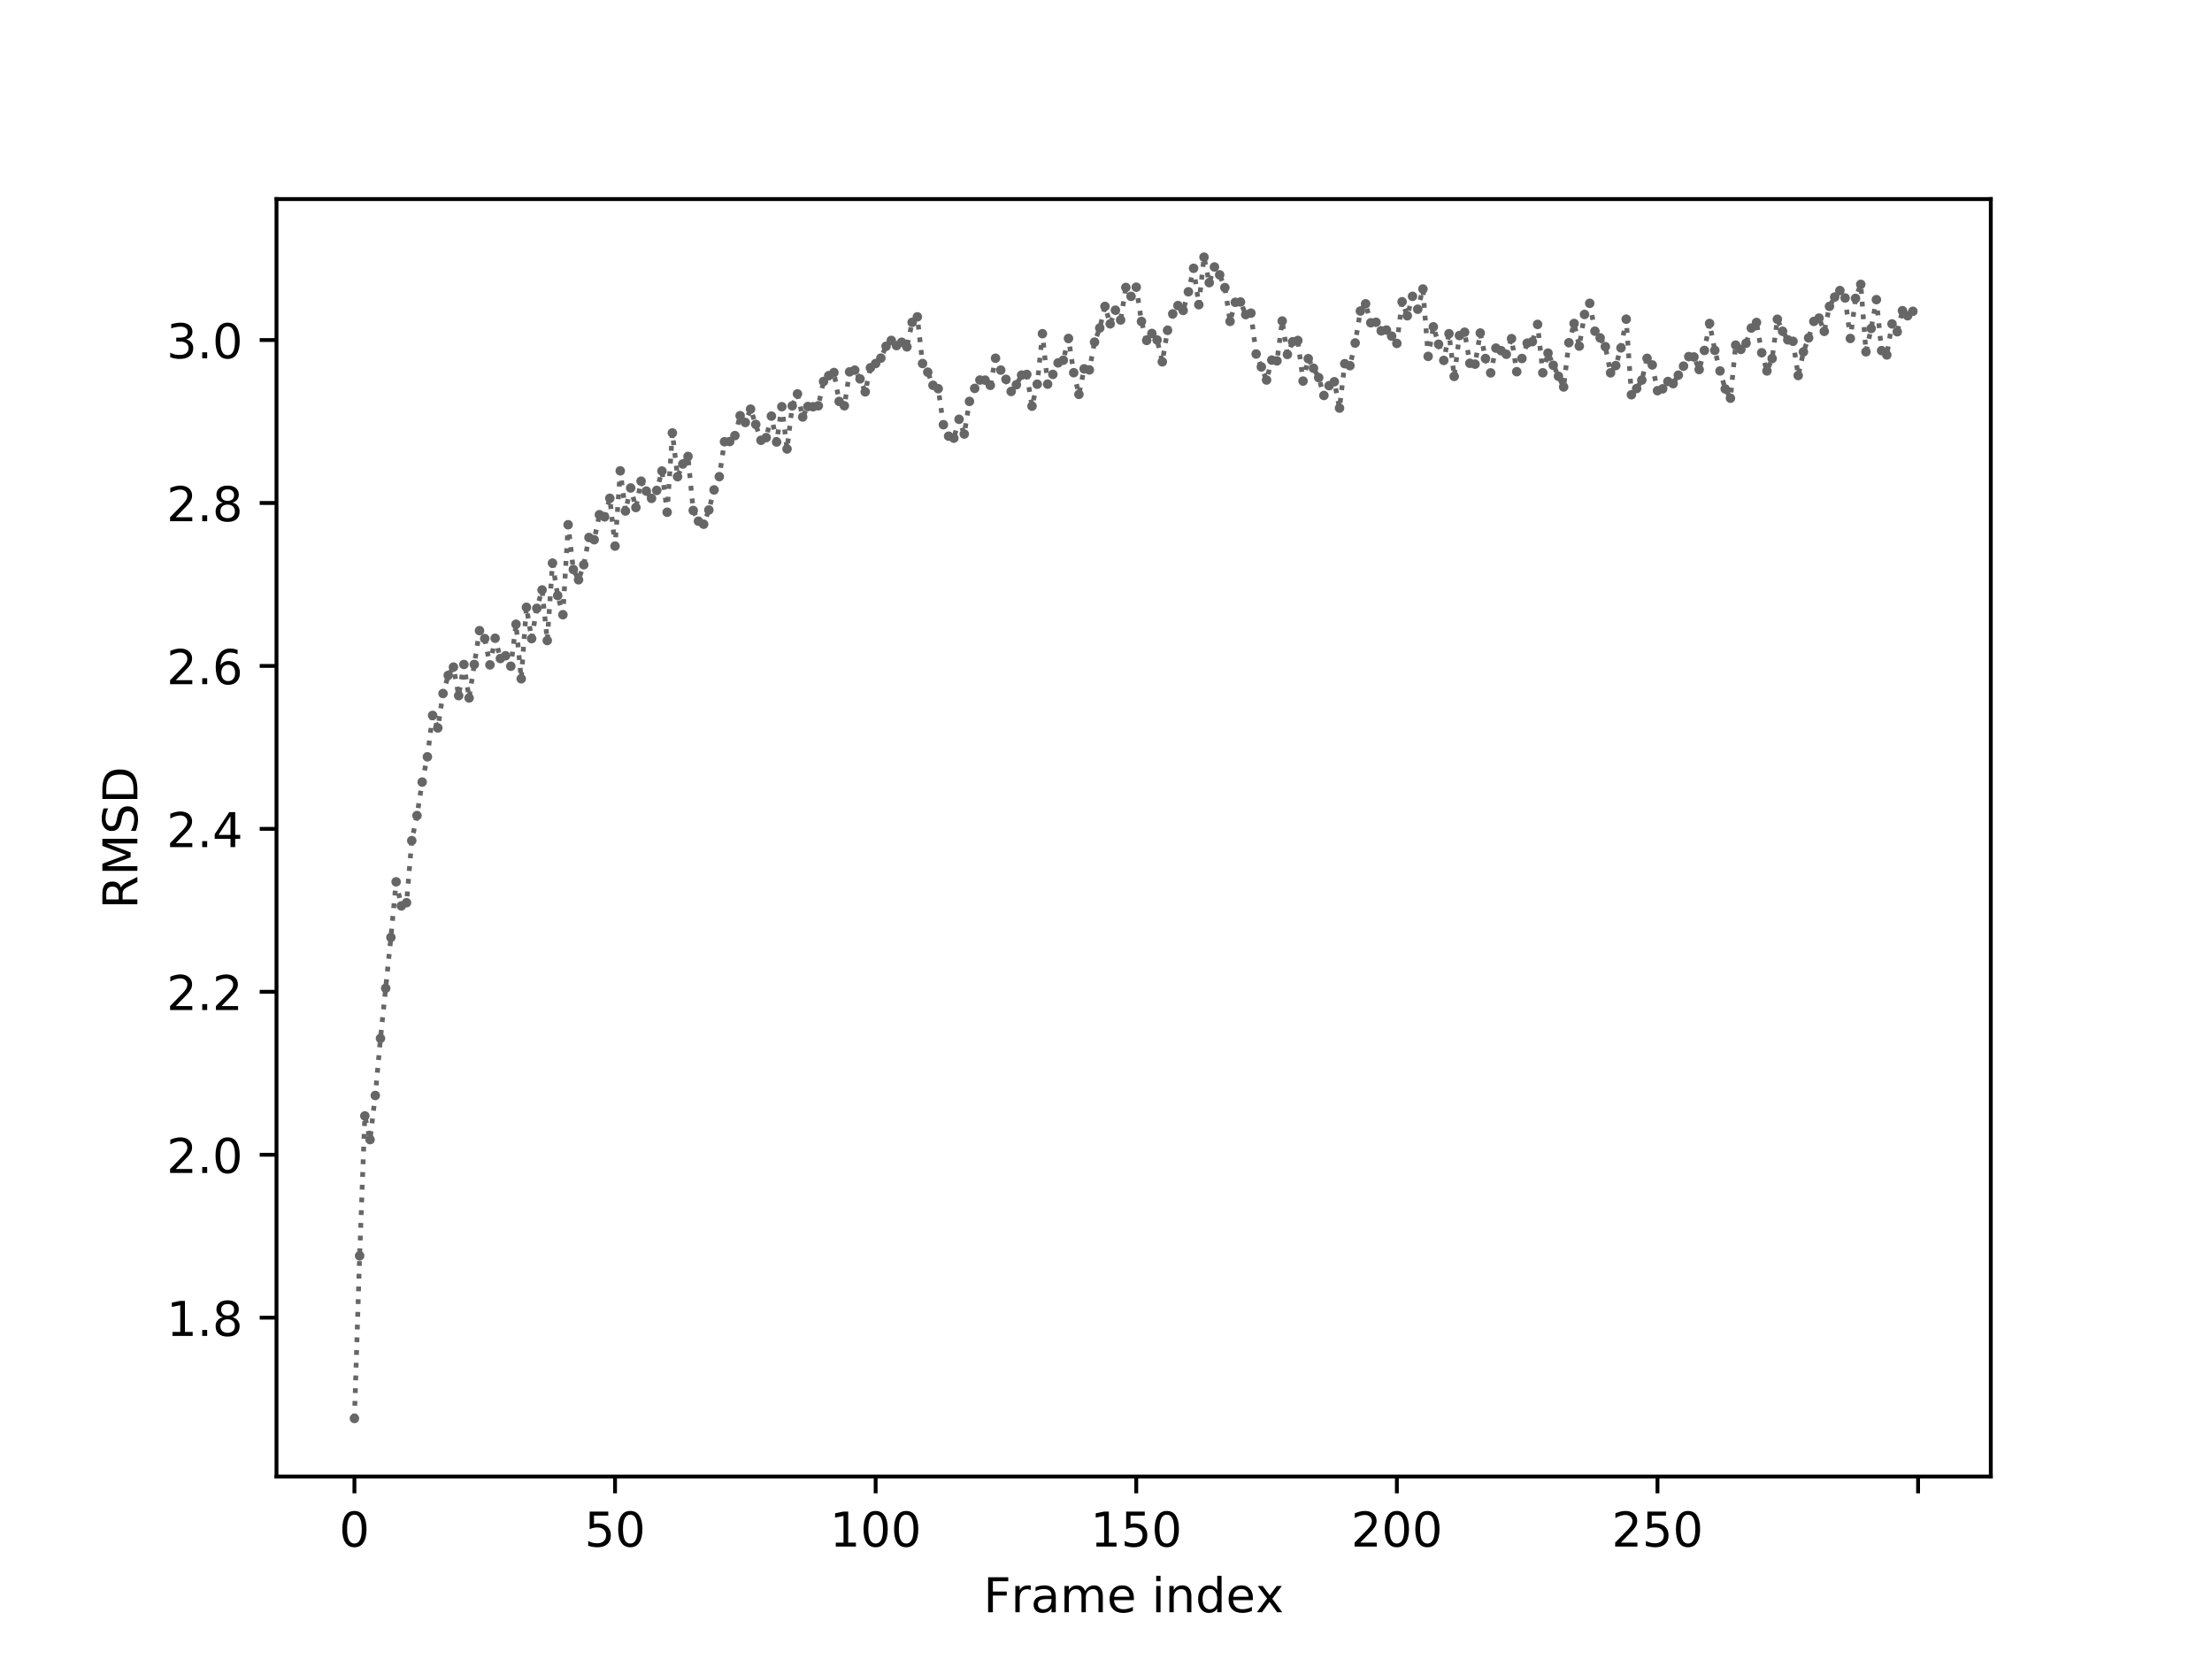 <?xml version="1.0" encoding="utf-8" standalone="no"?>
<!DOCTYPE svg PUBLIC "-//W3C//DTD SVG 1.1//EN"
  "http://www.w3.org/Graphics/SVG/1.1/DTD/svg11.dtd">
<!-- Created with matplotlib (http://matplotlib.org/) -->
<svg height="345.6pt" version="1.1" viewBox="0 0 460.8 345.6" width="460.8pt" xmlns="http://www.w3.org/2000/svg" xmlns:xlink="http://www.w3.org/1999/xlink">
 <defs>
  <style type="text/css">
*{stroke-linecap:butt;stroke-linejoin:round;}
  </style>
 </defs>
 <g id="figure_1">
  <g id="patch_1">
   <path d="M 0 345.6 
L 460.8 345.6 
L 460.8 0 
L 0 0 
z
" style="fill:#ffffff;"/>
  </g>
  <g id="axes_1">
   <g id="patch_2">
    <path d="M 57.6 307.584 
L 414.72 307.584 
L 414.72 41.472 
L 57.6 41.472 
z
" style="fill:#ffffff;"/>
   </g>
   <g id="matplotlib.axis_1">
    <g id="xtick_1">
     <g id="line2d_1">
      <defs>
       <path d="M 0 0 
L 0 3.5 
" id="mbc2626685b" style="stroke:#000000;stroke-width:0.8;"/>
      </defs>
      <g>
       <use style="stroke:#000000;stroke-width:0.8;" x="73.833" xlink:href="#mbc2626685b" y="307.584"/>
      </g>
     </g>
     <g id="text_1">
      <!-- 0 -->
      <defs>
       <path d="M 31.781 66.406 
Q 24.172 66.406 20.328 58.906 
Q 16.5 51.422 16.5 36.375 
Q 16.5 21.391 20.328 13.891 
Q 24.172 6.391 31.781 6.391 
Q 39.453 6.391 43.281 13.891 
Q 47.125 21.391 47.125 36.375 
Q 47.125 51.422 43.281 58.906 
Q 39.453 66.406 31.781 66.406 
z
M 31.781 74.219 
Q 44.047 74.219 50.516 64.516 
Q 56.984 54.828 56.984 36.375 
Q 56.984 17.969 50.516 8.266 
Q 44.047 -1.422 31.781 -1.422 
Q 19.531 -1.422 13.062 8.266 
Q 6.594 17.969 6.594 36.375 
Q 6.594 54.828 13.062 64.516 
Q 19.531 74.219 31.781 74.219 
z
" id="DejaVuSans-30"/>
      </defs>
      <g transform="translate(70.651 322.182)scale(0.1 -0.1)">
       <use xlink:href="#DejaVuSans-30"/>
      </g>
     </g>
    </g>
    <g id="xtick_2">
     <g id="line2d_2">
      <g>
       <use style="stroke:#000000;stroke-width:0.8;" x="128.123" xlink:href="#mbc2626685b" y="307.584"/>
      </g>
     </g>
     <g id="text_2">
      <!-- 50 -->
      <defs>
       <path d="M 10.797 72.906 
L 49.516 72.906 
L 49.516 64.594 
L 19.828 64.594 
L 19.828 46.734 
Q 21.969 47.469 24.109 47.828 
Q 26.266 48.188 28.422 48.188 
Q 40.625 48.188 47.75 41.5 
Q 54.891 34.812 54.891 23.391 
Q 54.891 11.625 47.562 5.094 
Q 40.234 -1.422 26.906 -1.422 
Q 22.312 -1.422 17.547 -0.641 
Q 12.797 0.141 7.719 1.703 
L 7.719 11.625 
Q 12.109 9.234 16.797 8.062 
Q 21.484 6.891 26.703 6.891 
Q 35.156 6.891 40.078 11.328 
Q 45.016 15.766 45.016 23.391 
Q 45.016 31 40.078 35.438 
Q 35.156 39.891 26.703 39.891 
Q 22.75 39.891 18.812 39.016 
Q 14.891 38.141 10.797 36.281 
z
" id="DejaVuSans-35"/>
      </defs>
      <g transform="translate(121.76 322.182)scale(0.1 -0.1)">
       <use xlink:href="#DejaVuSans-35"/>
       <use x="63.623" xlink:href="#DejaVuSans-30"/>
      </g>
     </g>
    </g>
    <g id="xtick_3">
     <g id="line2d_3">
      <g>
       <use style="stroke:#000000;stroke-width:0.8;" x="182.413" xlink:href="#mbc2626685b" y="307.584"/>
      </g>
     </g>
     <g id="text_3">
      <!-- 100 -->
      <defs>
       <path d="M 12.406 8.297 
L 28.516 8.297 
L 28.516 63.922 
L 10.984 60.406 
L 10.984 69.391 
L 28.422 72.906 
L 38.281 72.906 
L 38.281 8.297 
L 54.391 8.297 
L 54.391 0 
L 12.406 0 
z
" id="DejaVuSans-31"/>
      </defs>
      <g transform="translate(172.869 322.182)scale(0.1 -0.1)">
       <use xlink:href="#DejaVuSans-31"/>
       <use x="63.623" xlink:href="#DejaVuSans-30"/>
       <use x="127.246" xlink:href="#DejaVuSans-30"/>
      </g>
     </g>
    </g>
    <g id="xtick_4">
     <g id="line2d_4">
      <g>
       <use style="stroke:#000000;stroke-width:0.8;" x="236.703" xlink:href="#mbc2626685b" y="307.584"/>
      </g>
     </g>
     <g id="text_4">
      <!-- 150 -->
      <g transform="translate(227.159 322.182)scale(0.1 -0.1)">
       <use xlink:href="#DejaVuSans-31"/>
       <use x="63.623" xlink:href="#DejaVuSans-35"/>
       <use x="127.246" xlink:href="#DejaVuSans-30"/>
      </g>
     </g>
    </g>
    <g id="xtick_5">
     <g id="line2d_5">
      <g>
       <use style="stroke:#000000;stroke-width:0.8;" x="290.993" xlink:href="#mbc2626685b" y="307.584"/>
      </g>
     </g>
     <g id="text_5">
      <!-- 200 -->
      <defs>
       <path d="M 19.188 8.297 
L 53.609 8.297 
L 53.609 0 
L 7.328 0 
L 7.328 8.297 
Q 12.938 14.109 22.625 23.891 
Q 32.328 33.688 34.812 36.531 
Q 39.547 41.844 41.422 45.531 
Q 43.312 49.219 43.312 52.781 
Q 43.312 58.594 39.234 62.25 
Q 35.156 65.922 28.609 65.922 
Q 23.969 65.922 18.812 64.312 
Q 13.672 62.703 7.812 59.422 
L 7.812 69.391 
Q 13.766 71.781 18.938 73 
Q 24.125 74.219 28.422 74.219 
Q 39.75 74.219 46.484 68.547 
Q 53.219 62.891 53.219 53.422 
Q 53.219 48.922 51.531 44.891 
Q 49.859 40.875 45.406 35.406 
Q 44.188 33.984 37.641 27.219 
Q 31.109 20.453 19.188 8.297 
z
" id="DejaVuSans-32"/>
      </defs>
      <g transform="translate(281.449 322.182)scale(0.1 -0.1)">
       <use xlink:href="#DejaVuSans-32"/>
       <use x="63.623" xlink:href="#DejaVuSans-30"/>
       <use x="127.246" xlink:href="#DejaVuSans-30"/>
      </g>
     </g>
    </g>
    <g id="xtick_6">
     <g id="line2d_6">
      <g>
       <use style="stroke:#000000;stroke-width:0.8;" x="345.283" xlink:href="#mbc2626685b" y="307.584"/>
      </g>
     </g>
     <g id="text_6">
      <!-- 250 -->
      <g transform="translate(335.739 322.182)scale(0.1 -0.1)">
       <use xlink:href="#DejaVuSans-32"/>
       <use x="63.623" xlink:href="#DejaVuSans-35"/>
       <use x="127.246" xlink:href="#DejaVuSans-30"/>
      </g>
     </g>
    </g>
    <g id="xtick_7">
     <g id="line2d_7">
      <g>
       <use style="stroke:#000000;stroke-width:0.8;" x="399.573" xlink:href="#mbc2626685b" y="307.584"/>
      </g>
     </g>
    </g>
    <g id="text_7">
     <!-- Frame index -->
     <defs>
      <path d="M 9.812 72.906 
L 51.703 72.906 
L 51.703 64.594 
L 19.672 64.594 
L 19.672 43.109 
L 48.578 43.109 
L 48.578 34.812 
L 19.672 34.812 
L 19.672 0 
L 9.812 0 
z
" id="DejaVuSans-46"/>
      <path d="M 41.109 46.297 
Q 39.594 47.172 37.812 47.578 
Q 36.031 48 33.891 48 
Q 26.266 48 22.188 43.047 
Q 18.109 38.094 18.109 28.812 
L 18.109 0 
L 9.078 0 
L 9.078 54.688 
L 18.109 54.688 
L 18.109 46.188 
Q 20.953 51.172 25.484 53.578 
Q 30.031 56 36.531 56 
Q 37.453 56 38.578 55.875 
Q 39.703 55.766 41.062 55.516 
z
" id="DejaVuSans-72"/>
      <path d="M 34.281 27.484 
Q 23.391 27.484 19.188 25 
Q 14.984 22.516 14.984 16.5 
Q 14.984 11.719 18.141 8.906 
Q 21.297 6.109 26.703 6.109 
Q 34.188 6.109 38.703 11.406 
Q 43.219 16.703 43.219 25.484 
L 43.219 27.484 
z
M 52.203 31.203 
L 52.203 0 
L 43.219 0 
L 43.219 8.297 
Q 40.141 3.328 35.547 0.953 
Q 30.953 -1.422 24.312 -1.422 
Q 15.922 -1.422 10.953 3.297 
Q 6 8.016 6 15.922 
Q 6 25.141 12.172 29.828 
Q 18.359 34.516 30.609 34.516 
L 43.219 34.516 
L 43.219 35.406 
Q 43.219 41.609 39.141 45 
Q 35.062 48.391 27.688 48.391 
Q 23 48.391 18.547 47.266 
Q 14.109 46.141 10.016 43.891 
L 10.016 52.203 
Q 14.938 54.109 19.578 55.047 
Q 24.219 56 28.609 56 
Q 40.484 56 46.344 49.844 
Q 52.203 43.703 52.203 31.203 
z
" id="DejaVuSans-61"/>
      <path d="M 52 44.188 
Q 55.375 50.25 60.062 53.125 
Q 64.75 56 71.094 56 
Q 79.641 56 84.281 50.016 
Q 88.922 44.047 88.922 33.016 
L 88.922 0 
L 79.891 0 
L 79.891 32.719 
Q 79.891 40.578 77.094 44.375 
Q 74.312 48.188 68.609 48.188 
Q 61.625 48.188 57.562 43.547 
Q 53.516 38.922 53.516 30.906 
L 53.516 0 
L 44.484 0 
L 44.484 32.719 
Q 44.484 40.625 41.703 44.406 
Q 38.922 48.188 33.109 48.188 
Q 26.219 48.188 22.156 43.531 
Q 18.109 38.875 18.109 30.906 
L 18.109 0 
L 9.078 0 
L 9.078 54.688 
L 18.109 54.688 
L 18.109 46.188 
Q 21.188 51.219 25.484 53.609 
Q 29.781 56 35.688 56 
Q 41.656 56 45.828 52.969 
Q 50 49.953 52 44.188 
z
" id="DejaVuSans-6d"/>
      <path d="M 56.203 29.594 
L 56.203 25.203 
L 14.891 25.203 
Q 15.484 15.922 20.484 11.062 
Q 25.484 6.203 34.422 6.203 
Q 39.594 6.203 44.453 7.469 
Q 49.312 8.734 54.109 11.281 
L 54.109 2.781 
Q 49.266 0.734 44.188 -0.344 
Q 39.109 -1.422 33.891 -1.422 
Q 20.797 -1.422 13.156 6.188 
Q 5.516 13.812 5.516 26.812 
Q 5.516 40.234 12.766 48.109 
Q 20.016 56 32.328 56 
Q 43.359 56 49.781 48.891 
Q 56.203 41.797 56.203 29.594 
z
M 47.219 32.234 
Q 47.125 39.594 43.094 43.984 
Q 39.062 48.391 32.422 48.391 
Q 24.906 48.391 20.391 44.141 
Q 15.875 39.891 15.188 32.172 
z
" id="DejaVuSans-65"/>
      <path id="DejaVuSans-20"/>
      <path d="M 9.422 54.688 
L 18.406 54.688 
L 18.406 0 
L 9.422 0 
z
M 9.422 75.984 
L 18.406 75.984 
L 18.406 64.594 
L 9.422 64.594 
z
" id="DejaVuSans-69"/>
      <path d="M 54.891 33.016 
L 54.891 0 
L 45.906 0 
L 45.906 32.719 
Q 45.906 40.484 42.875 44.328 
Q 39.844 48.188 33.797 48.188 
Q 26.516 48.188 22.312 43.547 
Q 18.109 38.922 18.109 30.906 
L 18.109 0 
L 9.078 0 
L 9.078 54.688 
L 18.109 54.688 
L 18.109 46.188 
Q 21.344 51.125 25.703 53.562 
Q 30.078 56 35.797 56 
Q 45.219 56 50.047 50.172 
Q 54.891 44.344 54.891 33.016 
z
" id="DejaVuSans-6e"/>
      <path d="M 45.406 46.391 
L 45.406 75.984 
L 54.391 75.984 
L 54.391 0 
L 45.406 0 
L 45.406 8.203 
Q 42.578 3.328 38.25 0.953 
Q 33.938 -1.422 27.875 -1.422 
Q 17.969 -1.422 11.734 6.484 
Q 5.516 14.406 5.516 27.297 
Q 5.516 40.188 11.734 48.094 
Q 17.969 56 27.875 56 
Q 33.938 56 38.25 53.625 
Q 42.578 51.266 45.406 46.391 
z
M 14.797 27.297 
Q 14.797 17.391 18.875 11.75 
Q 22.953 6.109 30.078 6.109 
Q 37.203 6.109 41.297 11.75 
Q 45.406 17.391 45.406 27.297 
Q 45.406 37.203 41.297 42.844 
Q 37.203 48.484 30.078 48.484 
Q 22.953 48.484 18.875 42.844 
Q 14.797 37.203 14.797 27.297 
z
" id="DejaVuSans-64"/>
      <path d="M 54.891 54.688 
L 35.109 28.078 
L 55.906 0 
L 45.312 0 
L 29.391 21.484 
L 13.484 0 
L 2.875 0 
L 24.125 28.609 
L 4.688 54.688 
L 15.281 54.688 
L 29.781 35.203 
L 44.281 54.688 
z
" id="DejaVuSans-78"/>
     </defs>
     <g transform="translate(204.867 335.861)scale(0.1 -0.1)">
      <use xlink:href="#DejaVuSans-46"/>
      <use x="57.41" xlink:href="#DejaVuSans-72"/>
      <use x="98.523" xlink:href="#DejaVuSans-61"/>
      <use x="159.803" xlink:href="#DejaVuSans-6d"/>
      <use x="257.215" xlink:href="#DejaVuSans-65"/>
      <use x="318.738" xlink:href="#DejaVuSans-20"/>
      <use x="350.525" xlink:href="#DejaVuSans-69"/>
      <use x="378.309" xlink:href="#DejaVuSans-6e"/>
      <use x="441.688" xlink:href="#DejaVuSans-64"/>
      <use x="505.164" xlink:href="#DejaVuSans-65"/>
      <use x="566.672" xlink:href="#DejaVuSans-78"/>
     </g>
    </g>
   </g>
   <g id="matplotlib.axis_2">
    <g id="ytick_1">
     <g id="line2d_8">
      <defs>
       <path d="M 0 0 
L -3.5 0 
" id="m5f4b22af5b" style="stroke:#000000;stroke-width:0.8;"/>
      </defs>
      <g>
       <use style="stroke:#000000;stroke-width:0.8;" x="57.6" xlink:href="#m5f4b22af5b" y="274.496"/>
      </g>
     </g>
     <g id="text_8">
      <!-- 1.8 -->
      <defs>
       <path d="M 10.688 12.406 
L 21 12.406 
L 21 0 
L 10.688 0 
z
" id="DejaVuSans-2e"/>
       <path d="M 31.781 34.625 
Q 24.75 34.625 20.719 30.859 
Q 16.703 27.094 16.703 20.516 
Q 16.703 13.922 20.719 10.156 
Q 24.75 6.391 31.781 6.391 
Q 38.812 6.391 42.859 10.172 
Q 46.922 13.969 46.922 20.516 
Q 46.922 27.094 42.891 30.859 
Q 38.875 34.625 31.781 34.625 
z
M 21.922 38.812 
Q 15.578 40.375 12.031 44.719 
Q 8.5 49.078 8.5 55.328 
Q 8.5 64.062 14.719 69.141 
Q 20.953 74.219 31.781 74.219 
Q 42.672 74.219 48.875 69.141 
Q 55.078 64.062 55.078 55.328 
Q 55.078 49.078 51.531 44.719 
Q 48 40.375 41.703 38.812 
Q 48.828 37.156 52.797 32.312 
Q 56.781 27.484 56.781 20.516 
Q 56.781 9.906 50.312 4.234 
Q 43.844 -1.422 31.781 -1.422 
Q 19.734 -1.422 13.25 4.234 
Q 6.781 9.906 6.781 20.516 
Q 6.781 27.484 10.781 32.312 
Q 14.797 37.156 21.922 38.812 
z
M 18.312 54.391 
Q 18.312 48.734 21.844 45.562 
Q 25.391 42.391 31.781 42.391 
Q 38.141 42.391 41.719 45.562 
Q 45.312 48.734 45.312 54.391 
Q 45.312 60.062 41.719 63.234 
Q 38.141 66.406 31.781 66.406 
Q 25.391 66.406 21.844 63.234 
Q 18.312 60.062 18.312 54.391 
z
" id="DejaVuSans-38"/>
      </defs>
      <g transform="translate(34.697 278.295)scale(0.1 -0.1)">
       <use xlink:href="#DejaVuSans-31"/>
       <use x="63.623" xlink:href="#DejaVuSans-2e"/>
       <use x="95.41" xlink:href="#DejaVuSans-38"/>
      </g>
     </g>
    </g>
    <g id="ytick_2">
     <g id="line2d_9">
      <g>
       <use style="stroke:#000000;stroke-width:0.8;" x="57.6" xlink:href="#m5f4b22af5b" y="240.553"/>
      </g>
     </g>
     <g id="text_9">
      <!-- 2.0 -->
      <g transform="translate(34.697 244.352)scale(0.1 -0.1)">
       <use xlink:href="#DejaVuSans-32"/>
       <use x="63.623" xlink:href="#DejaVuSans-2e"/>
       <use x="95.41" xlink:href="#DejaVuSans-30"/>
      </g>
     </g>
    </g>
    <g id="ytick_3">
     <g id="line2d_10">
      <g>
       <use style="stroke:#000000;stroke-width:0.8;" x="57.6" xlink:href="#m5f4b22af5b" y="206.61"/>
      </g>
     </g>
     <g id="text_10">
      <!-- 2.2 -->
      <g transform="translate(34.697 210.409)scale(0.1 -0.1)">
       <use xlink:href="#DejaVuSans-32"/>
       <use x="63.623" xlink:href="#DejaVuSans-2e"/>
       <use x="95.41" xlink:href="#DejaVuSans-32"/>
      </g>
     </g>
    </g>
    <g id="ytick_4">
     <g id="line2d_11">
      <g>
       <use style="stroke:#000000;stroke-width:0.8;" x="57.6" xlink:href="#m5f4b22af5b" y="172.667"/>
      </g>
     </g>
     <g id="text_11">
      <!-- 2.4 -->
      <defs>
       <path d="M 37.797 64.312 
L 12.891 25.391 
L 37.797 25.391 
z
M 35.203 72.906 
L 47.609 72.906 
L 47.609 25.391 
L 58.016 25.391 
L 58.016 17.188 
L 47.609 17.188 
L 47.609 0 
L 37.797 0 
L 37.797 17.188 
L 4.891 17.188 
L 4.891 26.703 
z
" id="DejaVuSans-34"/>
      </defs>
      <g transform="translate(34.697 176.466)scale(0.1 -0.1)">
       <use xlink:href="#DejaVuSans-32"/>
       <use x="63.623" xlink:href="#DejaVuSans-2e"/>
       <use x="95.41" xlink:href="#DejaVuSans-34"/>
      </g>
     </g>
    </g>
    <g id="ytick_5">
     <g id="line2d_12">
      <g>
       <use style="stroke:#000000;stroke-width:0.8;" x="57.6" xlink:href="#m5f4b22af5b" y="138.723"/>
      </g>
     </g>
     <g id="text_12">
      <!-- 2.6 -->
      <defs>
       <path d="M 33.016 40.375 
Q 26.375 40.375 22.484 35.828 
Q 18.609 31.297 18.609 23.391 
Q 18.609 15.531 22.484 10.953 
Q 26.375 6.391 33.016 6.391 
Q 39.656 6.391 43.531 10.953 
Q 47.406 15.531 47.406 23.391 
Q 47.406 31.297 43.531 35.828 
Q 39.656 40.375 33.016 40.375 
z
M 52.594 71.297 
L 52.594 62.312 
Q 48.875 64.062 45.094 64.984 
Q 41.312 65.922 37.594 65.922 
Q 27.828 65.922 22.672 59.328 
Q 17.531 52.734 16.797 39.406 
Q 19.672 43.656 24.016 45.922 
Q 28.375 48.188 33.594 48.188 
Q 44.578 48.188 50.953 41.516 
Q 57.328 34.859 57.328 23.391 
Q 57.328 12.156 50.688 5.359 
Q 44.047 -1.422 33.016 -1.422 
Q 20.359 -1.422 13.672 8.266 
Q 6.984 17.969 6.984 36.375 
Q 6.984 53.656 15.188 63.938 
Q 23.391 74.219 37.203 74.219 
Q 40.922 74.219 44.703 73.484 
Q 48.484 72.75 52.594 71.297 
z
" id="DejaVuSans-36"/>
      </defs>
      <g transform="translate(34.697 142.523)scale(0.1 -0.1)">
       <use xlink:href="#DejaVuSans-32"/>
       <use x="63.623" xlink:href="#DejaVuSans-2e"/>
       <use x="95.41" xlink:href="#DejaVuSans-36"/>
      </g>
     </g>
    </g>
    <g id="ytick_6">
     <g id="line2d_13">
      <g>
       <use style="stroke:#000000;stroke-width:0.8;" x="57.6" xlink:href="#m5f4b22af5b" y="104.78"/>
      </g>
     </g>
     <g id="text_13">
      <!-- 2.8 -->
      <g transform="translate(34.697 108.58)scale(0.1 -0.1)">
       <use xlink:href="#DejaVuSans-32"/>
       <use x="63.623" xlink:href="#DejaVuSans-2e"/>
       <use x="95.41" xlink:href="#DejaVuSans-38"/>
      </g>
     </g>
    </g>
    <g id="ytick_7">
     <g id="line2d_14">
      <g>
       <use style="stroke:#000000;stroke-width:0.8;" x="57.6" xlink:href="#m5f4b22af5b" y="70.837"/>
      </g>
     </g>
     <g id="text_14">
      <!-- 3.0 -->
      <defs>
       <path d="M 40.578 39.312 
Q 47.656 37.797 51.625 33 
Q 55.609 28.219 55.609 21.188 
Q 55.609 10.406 48.188 4.484 
Q 40.766 -1.422 27.094 -1.422 
Q 22.516 -1.422 17.656 -0.516 
Q 12.797 0.391 7.625 2.203 
L 7.625 11.719 
Q 11.719 9.328 16.594 8.109 
Q 21.484 6.891 26.812 6.891 
Q 36.078 6.891 40.938 10.547 
Q 45.797 14.203 45.797 21.188 
Q 45.797 27.641 41.281 31.266 
Q 36.766 34.906 28.719 34.906 
L 20.219 34.906 
L 20.219 43.016 
L 29.109 43.016 
Q 36.375 43.016 40.234 45.922 
Q 44.094 48.828 44.094 54.297 
Q 44.094 59.906 40.109 62.906 
Q 36.141 65.922 28.719 65.922 
Q 24.656 65.922 20.016 65.031 
Q 15.375 64.156 9.812 62.312 
L 9.812 71.094 
Q 15.438 72.656 20.344 73.438 
Q 25.25 74.219 29.594 74.219 
Q 40.828 74.219 47.359 69.109 
Q 53.906 64.016 53.906 55.328 
Q 53.906 49.266 50.438 45.094 
Q 46.969 40.922 40.578 39.312 
z
" id="DejaVuSans-33"/>
      </defs>
      <g transform="translate(34.697 74.636)scale(0.1 -0.1)">
       <use xlink:href="#DejaVuSans-33"/>
       <use x="63.623" xlink:href="#DejaVuSans-2e"/>
       <use x="95.41" xlink:href="#DejaVuSans-30"/>
      </g>
     </g>
    </g>
    <g id="text_15">
     <!-- RMSD -->
     <defs>
      <path d="M 44.391 34.188 
Q 47.562 33.109 50.562 29.594 
Q 53.562 26.078 56.594 19.922 
L 66.609 0 
L 56 0 
L 46.688 18.703 
Q 43.062 26.031 39.672 28.422 
Q 36.281 30.812 30.422 30.812 
L 19.672 30.812 
L 19.672 0 
L 9.812 0 
L 9.812 72.906 
L 32.078 72.906 
Q 44.578 72.906 50.734 67.672 
Q 56.891 62.453 56.891 51.906 
Q 56.891 45.016 53.688 40.469 
Q 50.484 35.938 44.391 34.188 
z
M 19.672 64.797 
L 19.672 38.922 
L 32.078 38.922 
Q 39.203 38.922 42.844 42.219 
Q 46.484 45.516 46.484 51.906 
Q 46.484 58.297 42.844 61.547 
Q 39.203 64.797 32.078 64.797 
z
" id="DejaVuSans-52"/>
      <path d="M 9.812 72.906 
L 24.516 72.906 
L 43.109 23.297 
L 61.812 72.906 
L 76.516 72.906 
L 76.516 0 
L 66.891 0 
L 66.891 64.016 
L 48.094 14.016 
L 38.188 14.016 
L 19.391 64.016 
L 19.391 0 
L 9.812 0 
z
" id="DejaVuSans-4d"/>
      <path d="M 53.516 70.516 
L 53.516 60.891 
Q 47.906 63.578 42.922 64.891 
Q 37.938 66.219 33.297 66.219 
Q 25.25 66.219 20.875 63.094 
Q 16.5 59.969 16.5 54.203 
Q 16.5 49.359 19.406 46.891 
Q 22.312 44.438 30.422 42.922 
L 36.375 41.703 
Q 47.406 39.594 52.656 34.297 
Q 57.906 29 57.906 20.125 
Q 57.906 9.516 50.797 4.047 
Q 43.703 -1.422 29.984 -1.422 
Q 24.812 -1.422 18.969 -0.25 
Q 13.141 0.922 6.891 3.219 
L 6.891 13.375 
Q 12.891 10.016 18.656 8.297 
Q 24.422 6.594 29.984 6.594 
Q 38.422 6.594 43.016 9.906 
Q 47.609 13.234 47.609 19.391 
Q 47.609 24.75 44.312 27.781 
Q 41.016 30.812 33.5 32.328 
L 27.484 33.5 
Q 16.453 35.688 11.516 40.375 
Q 6.594 45.062 6.594 53.422 
Q 6.594 63.094 13.406 68.656 
Q 20.219 74.219 32.172 74.219 
Q 37.312 74.219 42.625 73.281 
Q 47.953 72.359 53.516 70.516 
z
" id="DejaVuSans-53"/>
      <path d="M 19.672 64.797 
L 19.672 8.109 
L 31.594 8.109 
Q 46.688 8.109 53.688 14.938 
Q 60.688 21.781 60.688 36.531 
Q 60.688 51.172 53.688 57.984 
Q 46.688 64.797 31.594 64.797 
z
M 9.812 72.906 
L 30.078 72.906 
Q 51.266 72.906 61.172 64.094 
Q 71.094 55.281 71.094 36.531 
Q 71.094 17.672 61.125 8.828 
Q 51.172 0 30.078 0 
L 9.812 0 
z
" id="DejaVuSans-44"/>
     </defs>
     <g transform="translate(28.617 189.34)rotate(-90)scale(0.1 -0.1)">
      <use xlink:href="#DejaVuSans-52"/>
      <use x="69.482" xlink:href="#DejaVuSans-4d"/>
      <use x="155.762" xlink:href="#DejaVuSans-53"/>
      <use x="219.238" xlink:href="#DejaVuSans-44"/>
     </g>
    </g>
   </g>
   <g id="line2d_15">
    <path clip-path="url(#p9851e9e655)" d="M 73.833 295.488 
L 74.919 261.602 
L 76.004 232.464 
L 77.09 237.405 
L 78.176 228.21 
L 79.262 216.314 
L 81.433 195.286 
L 82.519 183.7 
L 83.605 188.717 
L 84.691 188.047 
L 85.777 175.119 
L 86.862 169.894 
L 87.948 162.918 
L 89.034 157.656 
L 90.12 149.03 
L 91.206 151.638 
L 92.291 144.471 
L 93.377 140.69 
L 94.463 138.969 
L 95.549 144.911 
L 96.635 138.425 
L 97.72 145.396 
L 99.892 131.374 
L 100.978 133.026 
L 102.064 138.508 
L 103.149 132.956 
L 104.235 137.181 
L 105.321 136.605 
L 106.407 138.786 
L 107.493 130.039 
L 108.578 141.4 
L 109.664 126.517 
L 110.75 133.036 
L 111.836 126.725 
L 112.922 122.898 
L 114.007 133.438 
L 115.093 117.303 
L 116.179 124.068 
L 117.265 128.053 
L 118.351 109.312 
L 119.436 118.636 
L 120.522 120.781 
L 121.608 117.654 
L 122.694 111.969 
L 123.78 112.435 
L 124.865 107.223 
L 125.951 107.672 
L 127.037 103.802 
L 128.123 113.757 
L 129.209 98.091 
L 130.294 106.456 
L 131.38 101.655 
L 132.466 105.729 
L 133.552 100.234 
L 134.638 102.301 
L 135.723 103.824 
L 136.809 102.158 
L 137.895 98.124 
L 138.981 106.708 
L 140.067 90.185 
L 141.152 99.305 
L 142.238 96.662 
L 143.324 95.079 
L 144.41 106.341 
L 145.496 108.575 
L 146.581 109.203 
L 147.667 106.238 
L 148.753 102.057 
L 149.839 99.295 
L 150.925 92.017 
L 152.01 91.985 
L 153.096 90.743 
L 154.182 86.592 
L 155.268 88.01 
L 156.354 85.23 
L 158.525 91.721 
L 159.611 91.161 
L 160.697 86.682 
L 161.783 92.079 
L 162.868 84.721 
L 163.954 93.531 
L 165.04 84.55 
L 166.126 82.059 
L 167.212 86.869 
L 168.297 84.681 
L 169.383 84.733 
L 170.469 84.529 
L 171.555 79.469 
L 172.641 78.254 
L 173.726 77.601 
L 174.812 83.623 
L 175.898 84.531 
L 176.984 77.467 
L 178.07 77.109 
L 179.155 78.928 
L 180.241 81.629 
L 181.327 76.604 
L 182.413 75.727 
L 183.499 74.602 
L 184.584 72.136 
L 185.67 70.913 
L 186.756 71.994 
L 187.842 71.296 
L 188.928 72.264 
L 190.013 67.151 
L 191.099 66.008 
L 192.185 75.724 
L 193.271 77.529 
L 194.357 80.261 
L 195.442 80.967 
L 196.528 88.477 
L 197.614 90.866 
L 198.7 91.278 
L 199.786 87.347 
L 200.871 90.419 
L 201.957 83.616 
L 203.043 80.91 
L 204.129 79.173 
L 205.215 79.191 
L 206.3 80.27 
L 207.386 74.627 
L 208.472 77.099 
L 209.558 79.019 
L 210.644 81.552 
L 211.729 80.146 
L 212.815 78.135 
L 213.901 78.001 
L 214.987 84.61 
L 216.073 80.037 
L 217.158 69.515 
L 218.244 80.024 
L 219.33 77.997 
L 220.416 75.593 
L 221.502 75.038 
L 222.587 70.503 
L 223.673 77.644 
L 224.759 82.152 
L 225.845 76.84 
L 226.931 77.059 
L 228.016 71.267 
L 229.102 68.328 
L 230.188 63.828 
L 231.274 67.467 
L 232.36 64.62 
L 233.445 66.657 
L 234.531 59.88 
L 235.617 61.734 
L 236.703 59.826 
L 237.789 66.96 
L 238.875 70.92 
L 239.96 69.464 
L 241.046 70.829 
L 242.132 75.371 
L 243.218 68.821 
L 244.304 65.382 
L 245.389 63.656 
L 246.475 64.676 
L 247.561 60.782 
L 248.647 55.889 
L 249.733 63.475 
L 250.818 53.568 
L 251.904 58.883 
L 252.99 55.614 
L 254.076 57.252 
L 255.162 59.911 
L 256.247 66.955 
L 257.333 62.977 
L 258.419 62.91 
L 259.505 65.541 
L 260.591 65.234 
L 261.676 73.749 
L 263.848 79.162 
L 264.934 75.016 
L 266.02 75.177 
L 267.105 66.871 
L 268.191 73.836 
L 269.277 71.197 
L 270.363 70.924 
L 271.449 79.385 
L 272.534 74.717 
L 274.706 78.665 
L 275.792 82.385 
L 276.878 80.345 
L 277.963 79.526 
L 279.049 85.013 
L 280.135 75.764 
L 281.221 76.173 
L 282.307 71.444 
L 283.392 64.793 
L 284.478 63.283 
L 285.564 67.239 
L 286.65 67.13 
L 287.736 68.93 
L 288.821 68.755 
L 289.907 70.022 
L 290.993 71.539 
L 292.079 62.858 
L 293.165 65.777 
L 294.25 61.733 
L 295.336 64.413 
L 296.422 60.205 
L 297.508 74.237 
L 298.594 68.081 
L 300.765 75.083 
L 301.851 69.515 
L 302.937 78.416 
L 304.023 69.903 
L 305.108 69.207 
L 306.194 75.674 
L 307.28 75.858 
L 308.366 69.373 
L 309.452 74.69 
L 310.537 77.678 
L 311.623 72.517 
L 312.709 73.051 
L 313.795 73.803 
L 314.881 70.544 
L 315.966 77.429 
L 317.052 74.682 
L 318.138 71.48 
L 319.224 71.168 
L 320.31 67.578 
L 321.395 77.663 
L 322.481 73.558 
L 324.653 78.379 
L 325.739 80.616 
L 326.824 71.39 
L 327.91 67.385 
L 328.996 72.105 
L 330.082 65.504 
L 331.168 63.184 
L 332.253 68.992 
L 333.339 70.391 
L 334.425 72.214 
L 335.511 77.672 
L 336.597 76.153 
L 337.682 72.467 
L 338.768 66.49 
L 339.854 82.237 
L 340.94 80.942 
L 342.026 79.179 
L 343.111 74.642 
L 344.197 76.024 
L 345.283 81.39 
L 346.369 80.999 
L 347.455 79.472 
L 348.54 79.919 
L 350.712 76.268 
L 351.798 74.283 
L 352.884 74.36 
L 353.969 76.985 
L 355.055 73.003 
L 356.141 67.381 
L 357.227 72.985 
L 358.313 77.276 
L 359.398 81.025 
L 360.484 82.956 
L 361.57 71.892 
L 362.656 72.787 
L 363.742 71.497 
L 364.827 68.337 
L 365.913 67.174 
L 366.999 73.487 
L 368.085 77.275 
L 369.171 74.686 
L 370.256 66.503 
L 371.342 69.005 
L 372.428 70.798 
L 373.514 71.097 
L 374.6 78.226 
L 375.685 73.309 
L 376.771 70.38 
L 377.857 66.956 
L 378.943 66.26 
L 380.029 69.029 
L 381.114 63.821 
L 382.2 61.881 
L 383.286 60.529 
L 384.372 62.069 
L 385.458 70.507 
L 386.543 62.157 
L 387.629 59.238 
L 388.715 73.287 
L 389.801 68.43 
L 390.887 62.418 
L 391.972 73.043 
L 393.058 73.94 
L 394.144 67.477 
L 395.23 69.109 
L 396.316 64.719 
L 397.401 65.774 
L 398.487 64.85 
L 398.487 64.85 
" style="fill:none;stroke:#666666;stroke-dasharray:1,1.65;stroke-dashoffset:0;"/>
    <defs>
     <path d="M 0 0.5 
C 0.133 0.5 0.26 0.447 0.354 0.354 
C 0.447 0.26 0.5 0.133 0.5 0 
C 0.5 -0.133 0.447 -0.26 0.354 -0.354 
C 0.26 -0.447 0.133 -0.5 0 -0.5 
C -0.133 -0.5 -0.26 -0.447 -0.354 -0.354 
C -0.447 -0.26 -0.5 -0.133 -0.5 0 
C -0.5 0.133 -0.447 0.26 -0.354 0.354 
C -0.26 0.447 -0.133 0.5 0 0.5 
z
" id="m32f5ce86d0" style="stroke:#666666;"/>
    </defs>
    <g clip-path="url(#p9851e9e655)">
     <use style="fill:#666666;stroke:#666666;" x="73.833" xlink:href="#m32f5ce86d0" y="295.488"/>
     <use style="fill:#666666;stroke:#666666;" x="74.919" xlink:href="#m32f5ce86d0" y="261.602"/>
     <use style="fill:#666666;stroke:#666666;" x="76.004" xlink:href="#m32f5ce86d0" y="232.464"/>
     <use style="fill:#666666;stroke:#666666;" x="77.09" xlink:href="#m32f5ce86d0" y="237.405"/>
     <use style="fill:#666666;stroke:#666666;" x="78.176" xlink:href="#m32f5ce86d0" y="228.21"/>
     <use style="fill:#666666;stroke:#666666;" x="79.262" xlink:href="#m32f5ce86d0" y="216.314"/>
     <use style="fill:#666666;stroke:#666666;" x="80.348" xlink:href="#m32f5ce86d0" y="205.87"/>
     <use style="fill:#666666;stroke:#666666;" x="81.433" xlink:href="#m32f5ce86d0" y="195.286"/>
     <use style="fill:#666666;stroke:#666666;" x="82.519" xlink:href="#m32f5ce86d0" y="183.7"/>
     <use style="fill:#666666;stroke:#666666;" x="83.605" xlink:href="#m32f5ce86d0" y="188.717"/>
     <use style="fill:#666666;stroke:#666666;" x="84.691" xlink:href="#m32f5ce86d0" y="188.047"/>
     <use style="fill:#666666;stroke:#666666;" x="85.777" xlink:href="#m32f5ce86d0" y="175.119"/>
     <use style="fill:#666666;stroke:#666666;" x="86.862" xlink:href="#m32f5ce86d0" y="169.894"/>
     <use style="fill:#666666;stroke:#666666;" x="87.948" xlink:href="#m32f5ce86d0" y="162.918"/>
     <use style="fill:#666666;stroke:#666666;" x="89.034" xlink:href="#m32f5ce86d0" y="157.656"/>
     <use style="fill:#666666;stroke:#666666;" x="90.12" xlink:href="#m32f5ce86d0" y="149.03"/>
     <use style="fill:#666666;stroke:#666666;" x="91.206" xlink:href="#m32f5ce86d0" y="151.638"/>
     <use style="fill:#666666;stroke:#666666;" x="92.291" xlink:href="#m32f5ce86d0" y="144.471"/>
     <use style="fill:#666666;stroke:#666666;" x="93.377" xlink:href="#m32f5ce86d0" y="140.69"/>
     <use style="fill:#666666;stroke:#666666;" x="94.463" xlink:href="#m32f5ce86d0" y="138.969"/>
     <use style="fill:#666666;stroke:#666666;" x="95.549" xlink:href="#m32f5ce86d0" y="144.911"/>
     <use style="fill:#666666;stroke:#666666;" x="96.635" xlink:href="#m32f5ce86d0" y="138.425"/>
     <use style="fill:#666666;stroke:#666666;" x="97.72" xlink:href="#m32f5ce86d0" y="145.396"/>
     <use style="fill:#666666;stroke:#666666;" x="98.806" xlink:href="#m32f5ce86d0" y="138.415"/>
     <use style="fill:#666666;stroke:#666666;" x="99.892" xlink:href="#m32f5ce86d0" y="131.374"/>
     <use style="fill:#666666;stroke:#666666;" x="100.978" xlink:href="#m32f5ce86d0" y="133.026"/>
     <use style="fill:#666666;stroke:#666666;" x="102.064" xlink:href="#m32f5ce86d0" y="138.508"/>
     <use style="fill:#666666;stroke:#666666;" x="103.149" xlink:href="#m32f5ce86d0" y="132.956"/>
     <use style="fill:#666666;stroke:#666666;" x="104.235" xlink:href="#m32f5ce86d0" y="137.181"/>
     <use style="fill:#666666;stroke:#666666;" x="105.321" xlink:href="#m32f5ce86d0" y="136.605"/>
     <use style="fill:#666666;stroke:#666666;" x="106.407" xlink:href="#m32f5ce86d0" y="138.786"/>
     <use style="fill:#666666;stroke:#666666;" x="107.493" xlink:href="#m32f5ce86d0" y="130.039"/>
     <use style="fill:#666666;stroke:#666666;" x="108.578" xlink:href="#m32f5ce86d0" y="141.4"/>
     <use style="fill:#666666;stroke:#666666;" x="109.664" xlink:href="#m32f5ce86d0" y="126.517"/>
     <use style="fill:#666666;stroke:#666666;" x="110.75" xlink:href="#m32f5ce86d0" y="133.036"/>
     <use style="fill:#666666;stroke:#666666;" x="111.836" xlink:href="#m32f5ce86d0" y="126.725"/>
     <use style="fill:#666666;stroke:#666666;" x="112.922" xlink:href="#m32f5ce86d0" y="122.898"/>
     <use style="fill:#666666;stroke:#666666;" x="114.007" xlink:href="#m32f5ce86d0" y="133.438"/>
     <use style="fill:#666666;stroke:#666666;" x="115.093" xlink:href="#m32f5ce86d0" y="117.303"/>
     <use style="fill:#666666;stroke:#666666;" x="116.179" xlink:href="#m32f5ce86d0" y="124.068"/>
     <use style="fill:#666666;stroke:#666666;" x="117.265" xlink:href="#m32f5ce86d0" y="128.053"/>
     <use style="fill:#666666;stroke:#666666;" x="118.351" xlink:href="#m32f5ce86d0" y="109.312"/>
     <use style="fill:#666666;stroke:#666666;" x="119.436" xlink:href="#m32f5ce86d0" y="118.636"/>
     <use style="fill:#666666;stroke:#666666;" x="120.522" xlink:href="#m32f5ce86d0" y="120.781"/>
     <use style="fill:#666666;stroke:#666666;" x="121.608" xlink:href="#m32f5ce86d0" y="117.654"/>
     <use style="fill:#666666;stroke:#666666;" x="122.694" xlink:href="#m32f5ce86d0" y="111.969"/>
     <use style="fill:#666666;stroke:#666666;" x="123.78" xlink:href="#m32f5ce86d0" y="112.435"/>
     <use style="fill:#666666;stroke:#666666;" x="124.865" xlink:href="#m32f5ce86d0" y="107.223"/>
     <use style="fill:#666666;stroke:#666666;" x="125.951" xlink:href="#m32f5ce86d0" y="107.672"/>
     <use style="fill:#666666;stroke:#666666;" x="127.037" xlink:href="#m32f5ce86d0" y="103.802"/>
     <use style="fill:#666666;stroke:#666666;" x="128.123" xlink:href="#m32f5ce86d0" y="113.757"/>
     <use style="fill:#666666;stroke:#666666;" x="129.209" xlink:href="#m32f5ce86d0" y="98.091"/>
     <use style="fill:#666666;stroke:#666666;" x="130.294" xlink:href="#m32f5ce86d0" y="106.456"/>
     <use style="fill:#666666;stroke:#666666;" x="131.38" xlink:href="#m32f5ce86d0" y="101.655"/>
     <use style="fill:#666666;stroke:#666666;" x="132.466" xlink:href="#m32f5ce86d0" y="105.729"/>
     <use style="fill:#666666;stroke:#666666;" x="133.552" xlink:href="#m32f5ce86d0" y="100.234"/>
     <use style="fill:#666666;stroke:#666666;" x="134.638" xlink:href="#m32f5ce86d0" y="102.301"/>
     <use style="fill:#666666;stroke:#666666;" x="135.723" xlink:href="#m32f5ce86d0" y="103.824"/>
     <use style="fill:#666666;stroke:#666666;" x="136.809" xlink:href="#m32f5ce86d0" y="102.158"/>
     <use style="fill:#666666;stroke:#666666;" x="137.895" xlink:href="#m32f5ce86d0" y="98.124"/>
     <use style="fill:#666666;stroke:#666666;" x="138.981" xlink:href="#m32f5ce86d0" y="106.708"/>
     <use style="fill:#666666;stroke:#666666;" x="140.067" xlink:href="#m32f5ce86d0" y="90.185"/>
     <use style="fill:#666666;stroke:#666666;" x="141.152" xlink:href="#m32f5ce86d0" y="99.305"/>
     <use style="fill:#666666;stroke:#666666;" x="142.238" xlink:href="#m32f5ce86d0" y="96.662"/>
     <use style="fill:#666666;stroke:#666666;" x="143.324" xlink:href="#m32f5ce86d0" y="95.079"/>
     <use style="fill:#666666;stroke:#666666;" x="144.41" xlink:href="#m32f5ce86d0" y="106.341"/>
     <use style="fill:#666666;stroke:#666666;" x="145.496" xlink:href="#m32f5ce86d0" y="108.575"/>
     <use style="fill:#666666;stroke:#666666;" x="146.581" xlink:href="#m32f5ce86d0" y="109.203"/>
     <use style="fill:#666666;stroke:#666666;" x="147.667" xlink:href="#m32f5ce86d0" y="106.238"/>
     <use style="fill:#666666;stroke:#666666;" x="148.753" xlink:href="#m32f5ce86d0" y="102.057"/>
     <use style="fill:#666666;stroke:#666666;" x="149.839" xlink:href="#m32f5ce86d0" y="99.295"/>
     <use style="fill:#666666;stroke:#666666;" x="150.925" xlink:href="#m32f5ce86d0" y="92.017"/>
     <use style="fill:#666666;stroke:#666666;" x="152.01" xlink:href="#m32f5ce86d0" y="91.985"/>
     <use style="fill:#666666;stroke:#666666;" x="153.096" xlink:href="#m32f5ce86d0" y="90.743"/>
     <use style="fill:#666666;stroke:#666666;" x="154.182" xlink:href="#m32f5ce86d0" y="86.592"/>
     <use style="fill:#666666;stroke:#666666;" x="155.268" xlink:href="#m32f5ce86d0" y="88.01"/>
     <use style="fill:#666666;stroke:#666666;" x="156.354" xlink:href="#m32f5ce86d0" y="85.23"/>
     <use style="fill:#666666;stroke:#666666;" x="157.439" xlink:href="#m32f5ce86d0" y="88.408"/>
     <use style="fill:#666666;stroke:#666666;" x="158.525" xlink:href="#m32f5ce86d0" y="91.721"/>
     <use style="fill:#666666;stroke:#666666;" x="159.611" xlink:href="#m32f5ce86d0" y="91.161"/>
     <use style="fill:#666666;stroke:#666666;" x="160.697" xlink:href="#m32f5ce86d0" y="86.682"/>
     <use style="fill:#666666;stroke:#666666;" x="161.783" xlink:href="#m32f5ce86d0" y="92.079"/>
     <use style="fill:#666666;stroke:#666666;" x="162.868" xlink:href="#m32f5ce86d0" y="84.721"/>
     <use style="fill:#666666;stroke:#666666;" x="163.954" xlink:href="#m32f5ce86d0" y="93.531"/>
     <use style="fill:#666666;stroke:#666666;" x="165.04" xlink:href="#m32f5ce86d0" y="84.55"/>
     <use style="fill:#666666;stroke:#666666;" x="166.126" xlink:href="#m32f5ce86d0" y="82.059"/>
     <use style="fill:#666666;stroke:#666666;" x="167.212" xlink:href="#m32f5ce86d0" y="86.869"/>
     <use style="fill:#666666;stroke:#666666;" x="168.297" xlink:href="#m32f5ce86d0" y="84.681"/>
     <use style="fill:#666666;stroke:#666666;" x="169.383" xlink:href="#m32f5ce86d0" y="84.733"/>
     <use style="fill:#666666;stroke:#666666;" x="170.469" xlink:href="#m32f5ce86d0" y="84.529"/>
     <use style="fill:#666666;stroke:#666666;" x="171.555" xlink:href="#m32f5ce86d0" y="79.469"/>
     <use style="fill:#666666;stroke:#666666;" x="172.641" xlink:href="#m32f5ce86d0" y="78.254"/>
     <use style="fill:#666666;stroke:#666666;" x="173.726" xlink:href="#m32f5ce86d0" y="77.601"/>
     <use style="fill:#666666;stroke:#666666;" x="174.812" xlink:href="#m32f5ce86d0" y="83.623"/>
     <use style="fill:#666666;stroke:#666666;" x="175.898" xlink:href="#m32f5ce86d0" y="84.531"/>
     <use style="fill:#666666;stroke:#666666;" x="176.984" xlink:href="#m32f5ce86d0" y="77.467"/>
     <use style="fill:#666666;stroke:#666666;" x="178.07" xlink:href="#m32f5ce86d0" y="77.109"/>
     <use style="fill:#666666;stroke:#666666;" x="179.155" xlink:href="#m32f5ce86d0" y="78.928"/>
     <use style="fill:#666666;stroke:#666666;" x="180.241" xlink:href="#m32f5ce86d0" y="81.629"/>
     <use style="fill:#666666;stroke:#666666;" x="181.327" xlink:href="#m32f5ce86d0" y="76.604"/>
     <use style="fill:#666666;stroke:#666666;" x="182.413" xlink:href="#m32f5ce86d0" y="75.727"/>
     <use style="fill:#666666;stroke:#666666;" x="183.499" xlink:href="#m32f5ce86d0" y="74.602"/>
     <use style="fill:#666666;stroke:#666666;" x="184.584" xlink:href="#m32f5ce86d0" y="72.136"/>
     <use style="fill:#666666;stroke:#666666;" x="185.67" xlink:href="#m32f5ce86d0" y="70.913"/>
     <use style="fill:#666666;stroke:#666666;" x="186.756" xlink:href="#m32f5ce86d0" y="71.994"/>
     <use style="fill:#666666;stroke:#666666;" x="187.842" xlink:href="#m32f5ce86d0" y="71.296"/>
     <use style="fill:#666666;stroke:#666666;" x="188.928" xlink:href="#m32f5ce86d0" y="72.264"/>
     <use style="fill:#666666;stroke:#666666;" x="190.013" xlink:href="#m32f5ce86d0" y="67.151"/>
     <use style="fill:#666666;stroke:#666666;" x="191.099" xlink:href="#m32f5ce86d0" y="66.008"/>
     <use style="fill:#666666;stroke:#666666;" x="192.185" xlink:href="#m32f5ce86d0" y="75.724"/>
     <use style="fill:#666666;stroke:#666666;" x="193.271" xlink:href="#m32f5ce86d0" y="77.529"/>
     <use style="fill:#666666;stroke:#666666;" x="194.357" xlink:href="#m32f5ce86d0" y="80.261"/>
     <use style="fill:#666666;stroke:#666666;" x="195.442" xlink:href="#m32f5ce86d0" y="80.967"/>
     <use style="fill:#666666;stroke:#666666;" x="196.528" xlink:href="#m32f5ce86d0" y="88.477"/>
     <use style="fill:#666666;stroke:#666666;" x="197.614" xlink:href="#m32f5ce86d0" y="90.866"/>
     <use style="fill:#666666;stroke:#666666;" x="198.7" xlink:href="#m32f5ce86d0" y="91.278"/>
     <use style="fill:#666666;stroke:#666666;" x="199.786" xlink:href="#m32f5ce86d0" y="87.347"/>
     <use style="fill:#666666;stroke:#666666;" x="200.871" xlink:href="#m32f5ce86d0" y="90.419"/>
     <use style="fill:#666666;stroke:#666666;" x="201.957" xlink:href="#m32f5ce86d0" y="83.616"/>
     <use style="fill:#666666;stroke:#666666;" x="203.043" xlink:href="#m32f5ce86d0" y="80.91"/>
     <use style="fill:#666666;stroke:#666666;" x="204.129" xlink:href="#m32f5ce86d0" y="79.173"/>
     <use style="fill:#666666;stroke:#666666;" x="205.215" xlink:href="#m32f5ce86d0" y="79.191"/>
     <use style="fill:#666666;stroke:#666666;" x="206.3" xlink:href="#m32f5ce86d0" y="80.27"/>
     <use style="fill:#666666;stroke:#666666;" x="207.386" xlink:href="#m32f5ce86d0" y="74.627"/>
     <use style="fill:#666666;stroke:#666666;" x="208.472" xlink:href="#m32f5ce86d0" y="77.099"/>
     <use style="fill:#666666;stroke:#666666;" x="209.558" xlink:href="#m32f5ce86d0" y="79.019"/>
     <use style="fill:#666666;stroke:#666666;" x="210.644" xlink:href="#m32f5ce86d0" y="81.552"/>
     <use style="fill:#666666;stroke:#666666;" x="211.729" xlink:href="#m32f5ce86d0" y="80.146"/>
     <use style="fill:#666666;stroke:#666666;" x="212.815" xlink:href="#m32f5ce86d0" y="78.135"/>
     <use style="fill:#666666;stroke:#666666;" x="213.901" xlink:href="#m32f5ce86d0" y="78.001"/>
     <use style="fill:#666666;stroke:#666666;" x="214.987" xlink:href="#m32f5ce86d0" y="84.61"/>
     <use style="fill:#666666;stroke:#666666;" x="216.073" xlink:href="#m32f5ce86d0" y="80.037"/>
     <use style="fill:#666666;stroke:#666666;" x="217.158" xlink:href="#m32f5ce86d0" y="69.515"/>
     <use style="fill:#666666;stroke:#666666;" x="218.244" xlink:href="#m32f5ce86d0" y="80.024"/>
     <use style="fill:#666666;stroke:#666666;" x="219.33" xlink:href="#m32f5ce86d0" y="77.997"/>
     <use style="fill:#666666;stroke:#666666;" x="220.416" xlink:href="#m32f5ce86d0" y="75.593"/>
     <use style="fill:#666666;stroke:#666666;" x="221.502" xlink:href="#m32f5ce86d0" y="75.038"/>
     <use style="fill:#666666;stroke:#666666;" x="222.587" xlink:href="#m32f5ce86d0" y="70.503"/>
     <use style="fill:#666666;stroke:#666666;" x="223.673" xlink:href="#m32f5ce86d0" y="77.644"/>
     <use style="fill:#666666;stroke:#666666;" x="224.759" xlink:href="#m32f5ce86d0" y="82.152"/>
     <use style="fill:#666666;stroke:#666666;" x="225.845" xlink:href="#m32f5ce86d0" y="76.84"/>
     <use style="fill:#666666;stroke:#666666;" x="226.931" xlink:href="#m32f5ce86d0" y="77.059"/>
     <use style="fill:#666666;stroke:#666666;" x="228.016" xlink:href="#m32f5ce86d0" y="71.267"/>
     <use style="fill:#666666;stroke:#666666;" x="229.102" xlink:href="#m32f5ce86d0" y="68.328"/>
     <use style="fill:#666666;stroke:#666666;" x="230.188" xlink:href="#m32f5ce86d0" y="63.828"/>
     <use style="fill:#666666;stroke:#666666;" x="231.274" xlink:href="#m32f5ce86d0" y="67.467"/>
     <use style="fill:#666666;stroke:#666666;" x="232.36" xlink:href="#m32f5ce86d0" y="64.62"/>
     <use style="fill:#666666;stroke:#666666;" x="233.445" xlink:href="#m32f5ce86d0" y="66.657"/>
     <use style="fill:#666666;stroke:#666666;" x="234.531" xlink:href="#m32f5ce86d0" y="59.88"/>
     <use style="fill:#666666;stroke:#666666;" x="235.617" xlink:href="#m32f5ce86d0" y="61.734"/>
     <use style="fill:#666666;stroke:#666666;" x="236.703" xlink:href="#m32f5ce86d0" y="59.826"/>
     <use style="fill:#666666;stroke:#666666;" x="237.789" xlink:href="#m32f5ce86d0" y="66.96"/>
     <use style="fill:#666666;stroke:#666666;" x="238.875" xlink:href="#m32f5ce86d0" y="70.92"/>
     <use style="fill:#666666;stroke:#666666;" x="239.96" xlink:href="#m32f5ce86d0" y="69.464"/>
     <use style="fill:#666666;stroke:#666666;" x="241.046" xlink:href="#m32f5ce86d0" y="70.829"/>
     <use style="fill:#666666;stroke:#666666;" x="242.132" xlink:href="#m32f5ce86d0" y="75.371"/>
     <use style="fill:#666666;stroke:#666666;" x="243.218" xlink:href="#m32f5ce86d0" y="68.821"/>
     <use style="fill:#666666;stroke:#666666;" x="244.304" xlink:href="#m32f5ce86d0" y="65.382"/>
     <use style="fill:#666666;stroke:#666666;" x="245.389" xlink:href="#m32f5ce86d0" y="63.656"/>
     <use style="fill:#666666;stroke:#666666;" x="246.475" xlink:href="#m32f5ce86d0" y="64.676"/>
     <use style="fill:#666666;stroke:#666666;" x="247.561" xlink:href="#m32f5ce86d0" y="60.782"/>
     <use style="fill:#666666;stroke:#666666;" x="248.647" xlink:href="#m32f5ce86d0" y="55.889"/>
     <use style="fill:#666666;stroke:#666666;" x="249.733" xlink:href="#m32f5ce86d0" y="63.475"/>
     <use style="fill:#666666;stroke:#666666;" x="250.818" xlink:href="#m32f5ce86d0" y="53.568"/>
     <use style="fill:#666666;stroke:#666666;" x="251.904" xlink:href="#m32f5ce86d0" y="58.883"/>
     <use style="fill:#666666;stroke:#666666;" x="252.99" xlink:href="#m32f5ce86d0" y="55.614"/>
     <use style="fill:#666666;stroke:#666666;" x="254.076" xlink:href="#m32f5ce86d0" y="57.252"/>
     <use style="fill:#666666;stroke:#666666;" x="255.162" xlink:href="#m32f5ce86d0" y="59.911"/>
     <use style="fill:#666666;stroke:#666666;" x="256.247" xlink:href="#m32f5ce86d0" y="66.955"/>
     <use style="fill:#666666;stroke:#666666;" x="257.333" xlink:href="#m32f5ce86d0" y="62.977"/>
     <use style="fill:#666666;stroke:#666666;" x="258.419" xlink:href="#m32f5ce86d0" y="62.91"/>
     <use style="fill:#666666;stroke:#666666;" x="259.505" xlink:href="#m32f5ce86d0" y="65.541"/>
     <use style="fill:#666666;stroke:#666666;" x="260.591" xlink:href="#m32f5ce86d0" y="65.234"/>
     <use style="fill:#666666;stroke:#666666;" x="261.676" xlink:href="#m32f5ce86d0" y="73.749"/>
     <use style="fill:#666666;stroke:#666666;" x="262.762" xlink:href="#m32f5ce86d0" y="76.437"/>
     <use style="fill:#666666;stroke:#666666;" x="263.848" xlink:href="#m32f5ce86d0" y="79.162"/>
     <use style="fill:#666666;stroke:#666666;" x="264.934" xlink:href="#m32f5ce86d0" y="75.016"/>
     <use style="fill:#666666;stroke:#666666;" x="266.02" xlink:href="#m32f5ce86d0" y="75.177"/>
     <use style="fill:#666666;stroke:#666666;" x="267.105" xlink:href="#m32f5ce86d0" y="66.871"/>
     <use style="fill:#666666;stroke:#666666;" x="268.191" xlink:href="#m32f5ce86d0" y="73.836"/>
     <use style="fill:#666666;stroke:#666666;" x="269.277" xlink:href="#m32f5ce86d0" y="71.197"/>
     <use style="fill:#666666;stroke:#666666;" x="270.363" xlink:href="#m32f5ce86d0" y="70.924"/>
     <use style="fill:#666666;stroke:#666666;" x="271.449" xlink:href="#m32f5ce86d0" y="79.385"/>
     <use style="fill:#666666;stroke:#666666;" x="272.534" xlink:href="#m32f5ce86d0" y="74.717"/>
     <use style="fill:#666666;stroke:#666666;" x="273.62" xlink:href="#m32f5ce86d0" y="76.703"/>
     <use style="fill:#666666;stroke:#666666;" x="274.706" xlink:href="#m32f5ce86d0" y="78.665"/>
     <use style="fill:#666666;stroke:#666666;" x="275.792" xlink:href="#m32f5ce86d0" y="82.385"/>
     <use style="fill:#666666;stroke:#666666;" x="276.878" xlink:href="#m32f5ce86d0" y="80.345"/>
     <use style="fill:#666666;stroke:#666666;" x="277.963" xlink:href="#m32f5ce86d0" y="79.526"/>
     <use style="fill:#666666;stroke:#666666;" x="279.049" xlink:href="#m32f5ce86d0" y="85.013"/>
     <use style="fill:#666666;stroke:#666666;" x="280.135" xlink:href="#m32f5ce86d0" y="75.764"/>
     <use style="fill:#666666;stroke:#666666;" x="281.221" xlink:href="#m32f5ce86d0" y="76.173"/>
     <use style="fill:#666666;stroke:#666666;" x="282.307" xlink:href="#m32f5ce86d0" y="71.444"/>
     <use style="fill:#666666;stroke:#666666;" x="283.392" xlink:href="#m32f5ce86d0" y="64.793"/>
     <use style="fill:#666666;stroke:#666666;" x="284.478" xlink:href="#m32f5ce86d0" y="63.283"/>
     <use style="fill:#666666;stroke:#666666;" x="285.564" xlink:href="#m32f5ce86d0" y="67.239"/>
     <use style="fill:#666666;stroke:#666666;" x="286.65" xlink:href="#m32f5ce86d0" y="67.13"/>
     <use style="fill:#666666;stroke:#666666;" x="287.736" xlink:href="#m32f5ce86d0" y="68.93"/>
     <use style="fill:#666666;stroke:#666666;" x="288.821" xlink:href="#m32f5ce86d0" y="68.755"/>
     <use style="fill:#666666;stroke:#666666;" x="289.907" xlink:href="#m32f5ce86d0" y="70.022"/>
     <use style="fill:#666666;stroke:#666666;" x="290.993" xlink:href="#m32f5ce86d0" y="71.539"/>
     <use style="fill:#666666;stroke:#666666;" x="292.079" xlink:href="#m32f5ce86d0" y="62.858"/>
     <use style="fill:#666666;stroke:#666666;" x="293.165" xlink:href="#m32f5ce86d0" y="65.777"/>
     <use style="fill:#666666;stroke:#666666;" x="294.25" xlink:href="#m32f5ce86d0" y="61.733"/>
     <use style="fill:#666666;stroke:#666666;" x="295.336" xlink:href="#m32f5ce86d0" y="64.413"/>
     <use style="fill:#666666;stroke:#666666;" x="296.422" xlink:href="#m32f5ce86d0" y="60.205"/>
     <use style="fill:#666666;stroke:#666666;" x="297.508" xlink:href="#m32f5ce86d0" y="74.237"/>
     <use style="fill:#666666;stroke:#666666;" x="298.594" xlink:href="#m32f5ce86d0" y="68.081"/>
     <use style="fill:#666666;stroke:#666666;" x="299.679" xlink:href="#m32f5ce86d0" y="71.71"/>
     <use style="fill:#666666;stroke:#666666;" x="300.765" xlink:href="#m32f5ce86d0" y="75.083"/>
     <use style="fill:#666666;stroke:#666666;" x="301.851" xlink:href="#m32f5ce86d0" y="69.515"/>
     <use style="fill:#666666;stroke:#666666;" x="302.937" xlink:href="#m32f5ce86d0" y="78.416"/>
     <use style="fill:#666666;stroke:#666666;" x="304.023" xlink:href="#m32f5ce86d0" y="69.903"/>
     <use style="fill:#666666;stroke:#666666;" x="305.108" xlink:href="#m32f5ce86d0" y="69.207"/>
     <use style="fill:#666666;stroke:#666666;" x="306.194" xlink:href="#m32f5ce86d0" y="75.674"/>
     <use style="fill:#666666;stroke:#666666;" x="307.28" xlink:href="#m32f5ce86d0" y="75.858"/>
     <use style="fill:#666666;stroke:#666666;" x="308.366" xlink:href="#m32f5ce86d0" y="69.373"/>
     <use style="fill:#666666;stroke:#666666;" x="309.452" xlink:href="#m32f5ce86d0" y="74.69"/>
     <use style="fill:#666666;stroke:#666666;" x="310.537" xlink:href="#m32f5ce86d0" y="77.678"/>
     <use style="fill:#666666;stroke:#666666;" x="311.623" xlink:href="#m32f5ce86d0" y="72.517"/>
     <use style="fill:#666666;stroke:#666666;" x="312.709" xlink:href="#m32f5ce86d0" y="73.051"/>
     <use style="fill:#666666;stroke:#666666;" x="313.795" xlink:href="#m32f5ce86d0" y="73.803"/>
     <use style="fill:#666666;stroke:#666666;" x="314.881" xlink:href="#m32f5ce86d0" y="70.544"/>
     <use style="fill:#666666;stroke:#666666;" x="315.966" xlink:href="#m32f5ce86d0" y="77.429"/>
     <use style="fill:#666666;stroke:#666666;" x="317.052" xlink:href="#m32f5ce86d0" y="74.682"/>
     <use style="fill:#666666;stroke:#666666;" x="318.138" xlink:href="#m32f5ce86d0" y="71.48"/>
     <use style="fill:#666666;stroke:#666666;" x="319.224" xlink:href="#m32f5ce86d0" y="71.168"/>
     <use style="fill:#666666;stroke:#666666;" x="320.31" xlink:href="#m32f5ce86d0" y="67.578"/>
     <use style="fill:#666666;stroke:#666666;" x="321.395" xlink:href="#m32f5ce86d0" y="77.663"/>
     <use style="fill:#666666;stroke:#666666;" x="322.481" xlink:href="#m32f5ce86d0" y="73.558"/>
     <use style="fill:#666666;stroke:#666666;" x="323.567" xlink:href="#m32f5ce86d0" y="76.092"/>
     <use style="fill:#666666;stroke:#666666;" x="324.653" xlink:href="#m32f5ce86d0" y="78.379"/>
     <use style="fill:#666666;stroke:#666666;" x="325.739" xlink:href="#m32f5ce86d0" y="80.616"/>
     <use style="fill:#666666;stroke:#666666;" x="326.824" xlink:href="#m32f5ce86d0" y="71.39"/>
     <use style="fill:#666666;stroke:#666666;" x="327.91" xlink:href="#m32f5ce86d0" y="67.385"/>
     <use style="fill:#666666;stroke:#666666;" x="328.996" xlink:href="#m32f5ce86d0" y="72.105"/>
     <use style="fill:#666666;stroke:#666666;" x="330.082" xlink:href="#m32f5ce86d0" y="65.504"/>
     <use style="fill:#666666;stroke:#666666;" x="331.168" xlink:href="#m32f5ce86d0" y="63.184"/>
     <use style="fill:#666666;stroke:#666666;" x="332.253" xlink:href="#m32f5ce86d0" y="68.992"/>
     <use style="fill:#666666;stroke:#666666;" x="333.339" xlink:href="#m32f5ce86d0" y="70.391"/>
     <use style="fill:#666666;stroke:#666666;" x="334.425" xlink:href="#m32f5ce86d0" y="72.214"/>
     <use style="fill:#666666;stroke:#666666;" x="335.511" xlink:href="#m32f5ce86d0" y="77.672"/>
     <use style="fill:#666666;stroke:#666666;" x="336.597" xlink:href="#m32f5ce86d0" y="76.153"/>
     <use style="fill:#666666;stroke:#666666;" x="337.682" xlink:href="#m32f5ce86d0" y="72.467"/>
     <use style="fill:#666666;stroke:#666666;" x="338.768" xlink:href="#m32f5ce86d0" y="66.49"/>
     <use style="fill:#666666;stroke:#666666;" x="339.854" xlink:href="#m32f5ce86d0" y="82.237"/>
     <use style="fill:#666666;stroke:#666666;" x="340.94" xlink:href="#m32f5ce86d0" y="80.942"/>
     <use style="fill:#666666;stroke:#666666;" x="342.026" xlink:href="#m32f5ce86d0" y="79.179"/>
     <use style="fill:#666666;stroke:#666666;" x="343.111" xlink:href="#m32f5ce86d0" y="74.642"/>
     <use style="fill:#666666;stroke:#666666;" x="344.197" xlink:href="#m32f5ce86d0" y="76.024"/>
     <use style="fill:#666666;stroke:#666666;" x="345.283" xlink:href="#m32f5ce86d0" y="81.39"/>
     <use style="fill:#666666;stroke:#666666;" x="346.369" xlink:href="#m32f5ce86d0" y="80.999"/>
     <use style="fill:#666666;stroke:#666666;" x="347.455" xlink:href="#m32f5ce86d0" y="79.472"/>
     <use style="fill:#666666;stroke:#666666;" x="348.54" xlink:href="#m32f5ce86d0" y="79.919"/>
     <use style="fill:#666666;stroke:#666666;" x="349.626" xlink:href="#m32f5ce86d0" y="78.144"/>
     <use style="fill:#666666;stroke:#666666;" x="350.712" xlink:href="#m32f5ce86d0" y="76.268"/>
     <use style="fill:#666666;stroke:#666666;" x="351.798" xlink:href="#m32f5ce86d0" y="74.283"/>
     <use style="fill:#666666;stroke:#666666;" x="352.884" xlink:href="#m32f5ce86d0" y="74.36"/>
     <use style="fill:#666666;stroke:#666666;" x="353.969" xlink:href="#m32f5ce86d0" y="76.985"/>
     <use style="fill:#666666;stroke:#666666;" x="355.055" xlink:href="#m32f5ce86d0" y="73.003"/>
     <use style="fill:#666666;stroke:#666666;" x="356.141" xlink:href="#m32f5ce86d0" y="67.381"/>
     <use style="fill:#666666;stroke:#666666;" x="357.227" xlink:href="#m32f5ce86d0" y="72.985"/>
     <use style="fill:#666666;stroke:#666666;" x="358.313" xlink:href="#m32f5ce86d0" y="77.276"/>
     <use style="fill:#666666;stroke:#666666;" x="359.398" xlink:href="#m32f5ce86d0" y="81.025"/>
     <use style="fill:#666666;stroke:#666666;" x="360.484" xlink:href="#m32f5ce86d0" y="82.956"/>
     <use style="fill:#666666;stroke:#666666;" x="361.57" xlink:href="#m32f5ce86d0" y="71.892"/>
     <use style="fill:#666666;stroke:#666666;" x="362.656" xlink:href="#m32f5ce86d0" y="72.787"/>
     <use style="fill:#666666;stroke:#666666;" x="363.742" xlink:href="#m32f5ce86d0" y="71.497"/>
     <use style="fill:#666666;stroke:#666666;" x="364.827" xlink:href="#m32f5ce86d0" y="68.337"/>
     <use style="fill:#666666;stroke:#666666;" x="365.913" xlink:href="#m32f5ce86d0" y="67.174"/>
     <use style="fill:#666666;stroke:#666666;" x="366.999" xlink:href="#m32f5ce86d0" y="73.487"/>
     <use style="fill:#666666;stroke:#666666;" x="368.085" xlink:href="#m32f5ce86d0" y="77.275"/>
     <use style="fill:#666666;stroke:#666666;" x="369.171" xlink:href="#m32f5ce86d0" y="74.686"/>
     <use style="fill:#666666;stroke:#666666;" x="370.256" xlink:href="#m32f5ce86d0" y="66.503"/>
     <use style="fill:#666666;stroke:#666666;" x="371.342" xlink:href="#m32f5ce86d0" y="69.005"/>
     <use style="fill:#666666;stroke:#666666;" x="372.428" xlink:href="#m32f5ce86d0" y="70.798"/>
     <use style="fill:#666666;stroke:#666666;" x="373.514" xlink:href="#m32f5ce86d0" y="71.097"/>
     <use style="fill:#666666;stroke:#666666;" x="374.6" xlink:href="#m32f5ce86d0" y="78.226"/>
     <use style="fill:#666666;stroke:#666666;" x="375.685" xlink:href="#m32f5ce86d0" y="73.309"/>
     <use style="fill:#666666;stroke:#666666;" x="376.771" xlink:href="#m32f5ce86d0" y="70.38"/>
     <use style="fill:#666666;stroke:#666666;" x="377.857" xlink:href="#m32f5ce86d0" y="66.956"/>
     <use style="fill:#666666;stroke:#666666;" x="378.943" xlink:href="#m32f5ce86d0" y="66.26"/>
     <use style="fill:#666666;stroke:#666666;" x="380.029" xlink:href="#m32f5ce86d0" y="69.029"/>
     <use style="fill:#666666;stroke:#666666;" x="381.114" xlink:href="#m32f5ce86d0" y="63.821"/>
     <use style="fill:#666666;stroke:#666666;" x="382.2" xlink:href="#m32f5ce86d0" y="61.881"/>
     <use style="fill:#666666;stroke:#666666;" x="383.286" xlink:href="#m32f5ce86d0" y="60.529"/>
     <use style="fill:#666666;stroke:#666666;" x="384.372" xlink:href="#m32f5ce86d0" y="62.069"/>
     <use style="fill:#666666;stroke:#666666;" x="385.458" xlink:href="#m32f5ce86d0" y="70.507"/>
     <use style="fill:#666666;stroke:#666666;" x="386.543" xlink:href="#m32f5ce86d0" y="62.157"/>
     <use style="fill:#666666;stroke:#666666;" x="387.629" xlink:href="#m32f5ce86d0" y="59.238"/>
     <use style="fill:#666666;stroke:#666666;" x="388.715" xlink:href="#m32f5ce86d0" y="73.287"/>
     <use style="fill:#666666;stroke:#666666;" x="389.801" xlink:href="#m32f5ce86d0" y="68.43"/>
     <use style="fill:#666666;stroke:#666666;" x="390.887" xlink:href="#m32f5ce86d0" y="62.418"/>
     <use style="fill:#666666;stroke:#666666;" x="391.972" xlink:href="#m32f5ce86d0" y="73.043"/>
     <use style="fill:#666666;stroke:#666666;" x="393.058" xlink:href="#m32f5ce86d0" y="73.94"/>
     <use style="fill:#666666;stroke:#666666;" x="394.144" xlink:href="#m32f5ce86d0" y="67.477"/>
     <use style="fill:#666666;stroke:#666666;" x="395.23" xlink:href="#m32f5ce86d0" y="69.109"/>
     <use style="fill:#666666;stroke:#666666;" x="396.316" xlink:href="#m32f5ce86d0" y="64.719"/>
     <use style="fill:#666666;stroke:#666666;" x="397.401" xlink:href="#m32f5ce86d0" y="65.774"/>
     <use style="fill:#666666;stroke:#666666;" x="398.487" xlink:href="#m32f5ce86d0" y="64.85"/>
    </g>
   </g>
   <g id="patch_3">
    <path d="M 57.6 307.584 
L 57.6 41.472 
" style="fill:none;stroke:#000000;stroke-linecap:square;stroke-linejoin:miter;stroke-width:0.8;"/>
   </g>
   <g id="patch_4">
    <path d="M 414.72 307.584 
L 414.72 41.472 
" style="fill:none;stroke:#000000;stroke-linecap:square;stroke-linejoin:miter;stroke-width:0.8;"/>
   </g>
   <g id="patch_5">
    <path d="M 57.6 307.584 
L 414.72 307.584 
" style="fill:none;stroke:#000000;stroke-linecap:square;stroke-linejoin:miter;stroke-width:0.8;"/>
   </g>
   <g id="patch_6">
    <path d="M 57.6 41.472 
L 414.72 41.472 
" style="fill:none;stroke:#000000;stroke-linecap:square;stroke-linejoin:miter;stroke-width:0.8;"/>
   </g>
  </g>
 </g>
 <defs>
  <clipPath id="p9851e9e655">
   <rect height="266.112" width="357.12" x="57.6" y="41.472"/>
  </clipPath>
 </defs>
</svg>
